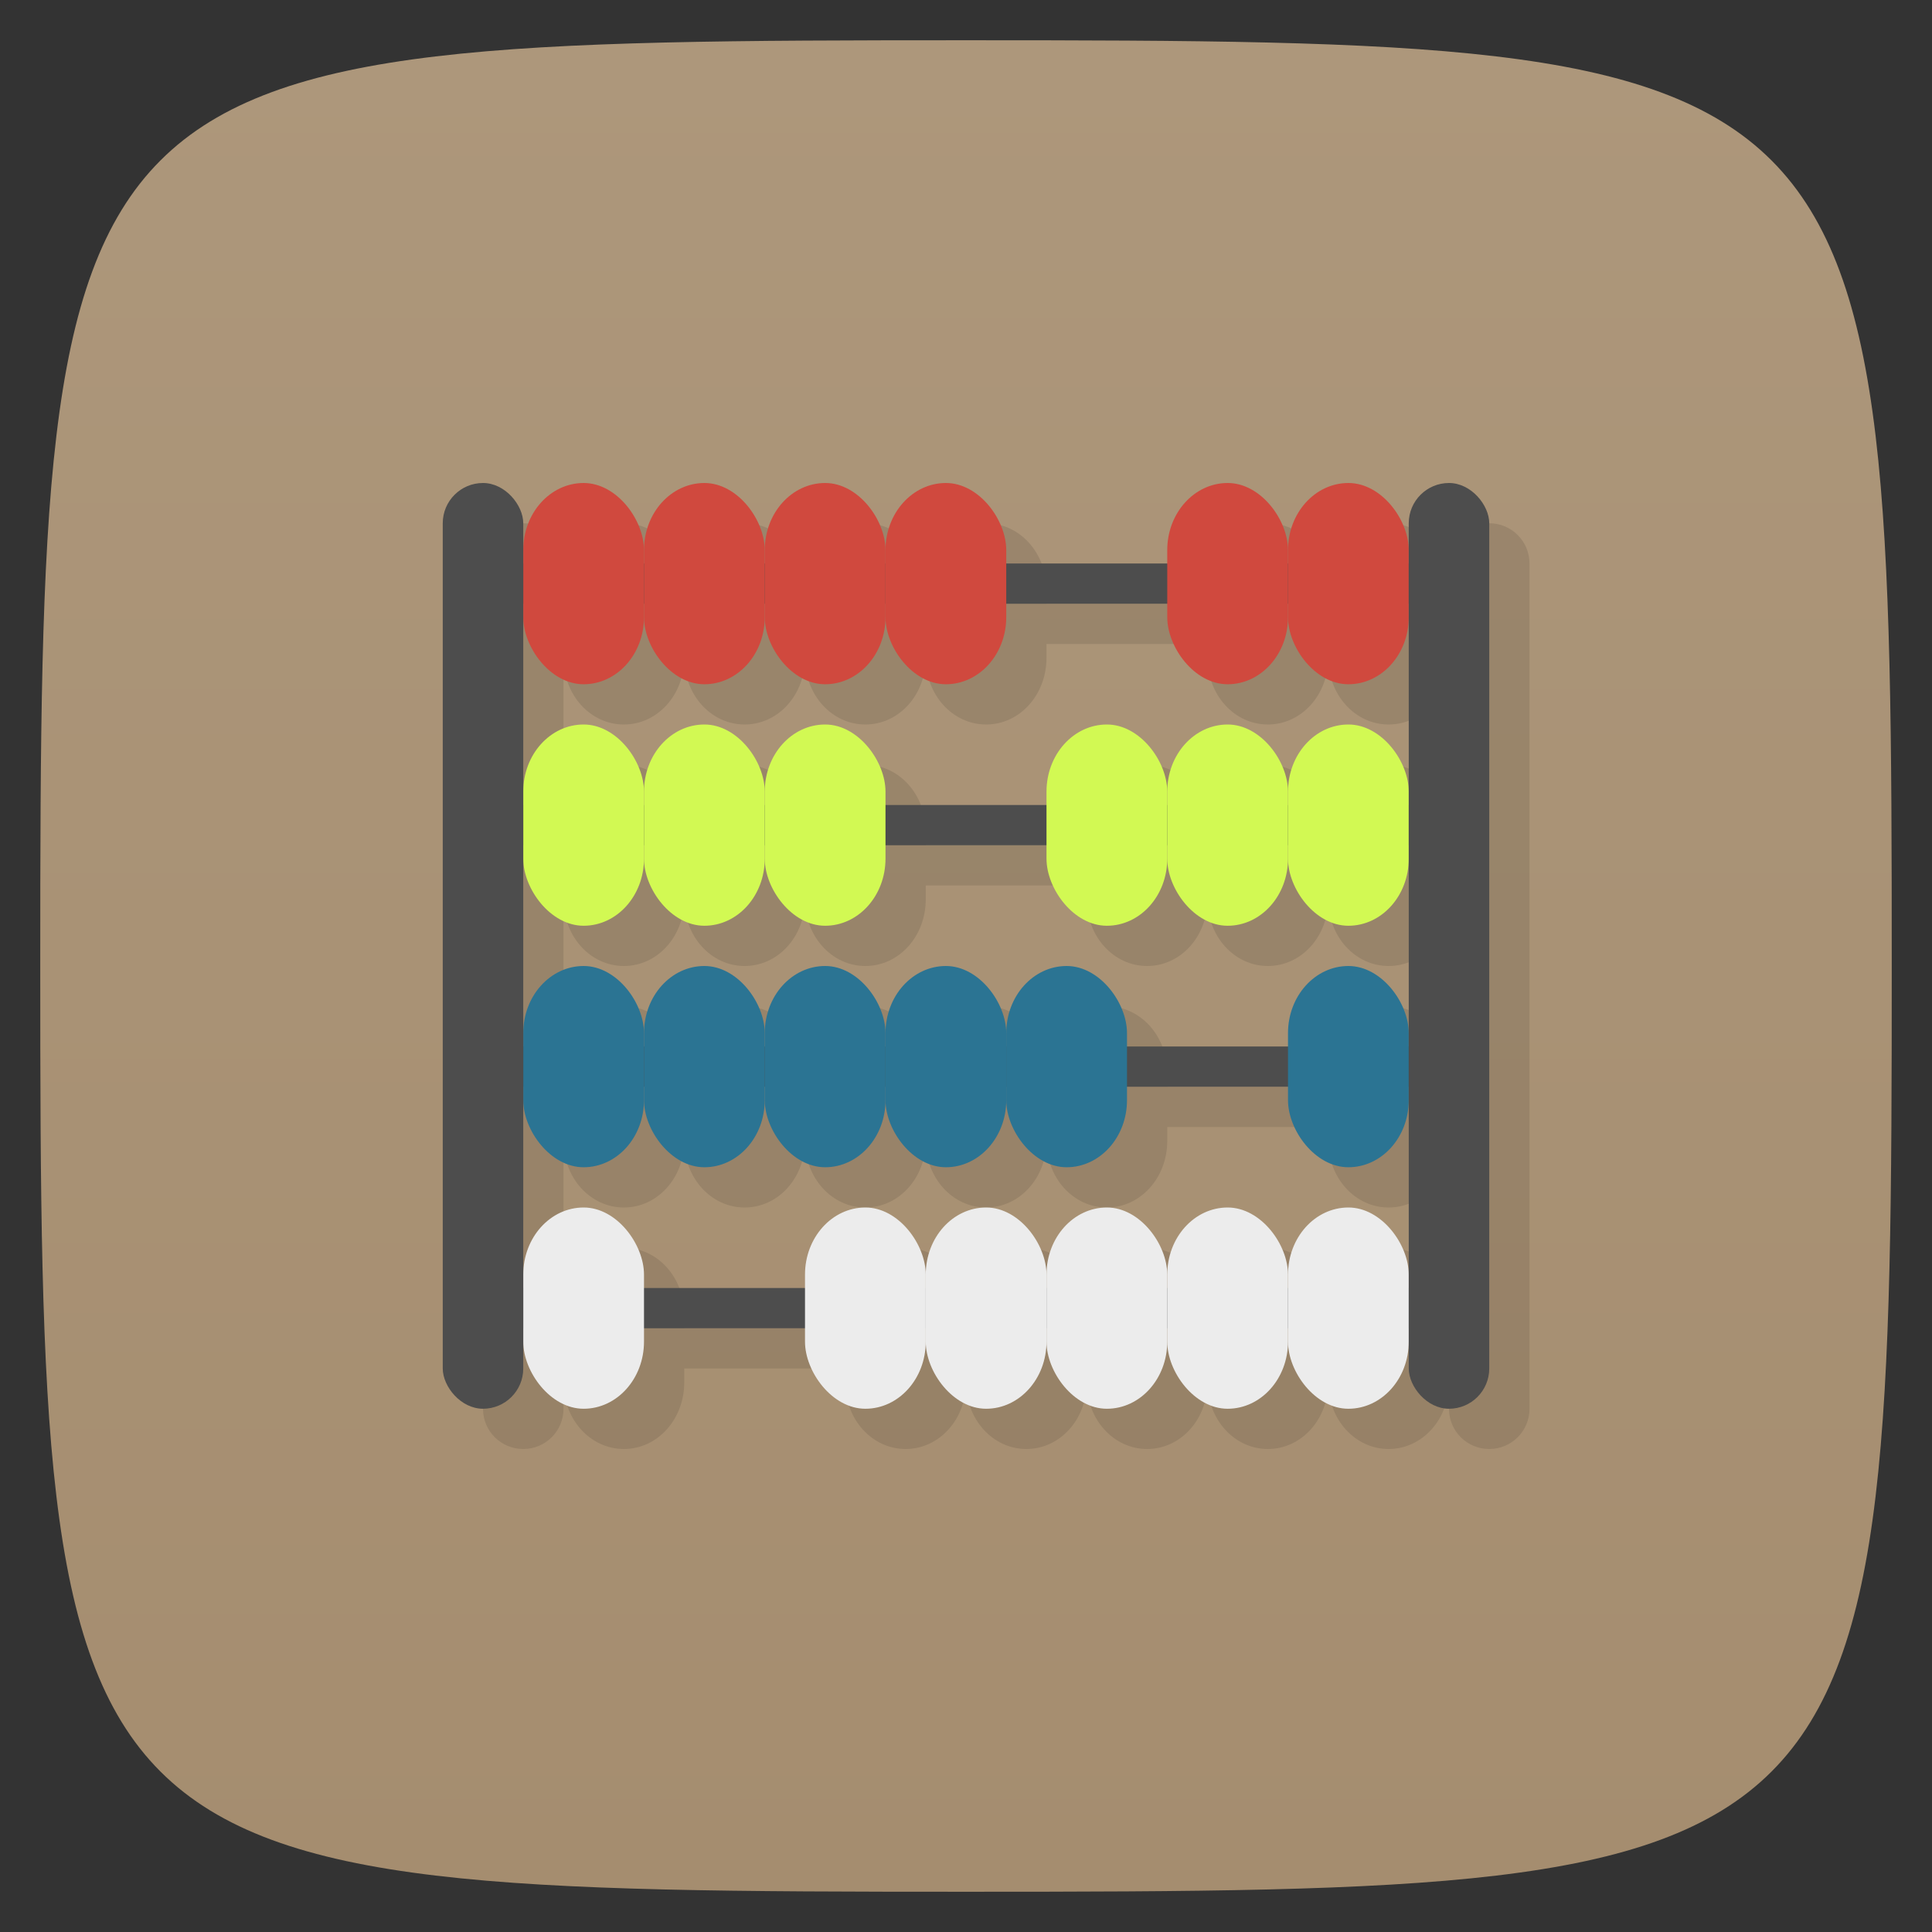 <svg xmlns="http://www.w3.org/2000/svg" viewBox="0 0 48 48">
 <rect x="0" y="0" width="48" height="48" fill="#333333" stroke="none"/>
 <defs>
  <linearGradient id="linearGradient3046" y1="1" x2="0" y2="47" gradientUnits="userSpaceOnUse">
   <stop style="stop-color:#ad977b;stop-opacity:1"/>
   <stop offset="1" style="stop-color:#a58d6f;stop-opacity:1"/>
  </linearGradient>
 </defs>
 <g>
  
  
  
 </g>
 <g style="fill:#fea">
  <path d="m 24 1 c 22.703 0 23 0.297 23 23 c 0 22.703 -0.297 23 -23 23 -22.703 0 -23 -0.297 -23 -23 0 -22.703 0.297 -23 23 -23 z" style="fill:url(#linearGradient3046);fill-opacity:1"/>
 </g>
 <g>
  
 </g>
 <g>
  <g>
   <g transform="matrix(0.423,0,0,0.423,19.347,10.769)">
    <g>
     <!-- color: #7ec1ee -->
    </g>
   </g>
  </g>
 </g>
 <g transform="matrix(0.921,0,0,0.923,1.869,1.846)" style="fill:#ccc">
  <g>
   <g transform="matrix(0.423,0,0,0.423,19.347,10.769)">
    <g>
     <!-- color: #7ec1ee -->
    </g>
   </g>
  </g>
 </g>
 <g transform="translate(1,1)" style="fill:#000;fill-opacity:0.098">
  <g transform="translate(0,1)">
   <path d="m 13 13 c -0.554 0 -1 0.446 -1 1 l 0 21 c 0 0.554 0.446 1 1 1 c 0.554 0 1 -0.446 1 -1 l 0 -0.656 c 0 0.923 0.669 1.656 1.5 1.656 c 0.831 0 1.5 -0.733 1.5 -1.656 l 0 -0.344 l 4 0 l 0 0.344 c 0 0.923 0.669 1.656 1.5 1.656 c 0.831 0 1.5 -0.733 1.5 -1.656 c 0 0.923 0.669 1.656 1.5 1.656 c 0.831 0 1.5 -0.733 1.5 -1.656 c 0 0.923 0.669 1.656 1.5 1.656 c 0.831 0 1.5 -0.733 1.5 -1.656 c 0 0.923 0.669 1.656 1.5 1.656 c 0.831 0 1.5 -0.733 1.5 -1.656 c 0 0.923 0.669 1.656 1.5 1.656 c 0.831 0 1.5 -0.733 1.5 -1.656 l 0 0.656 c 0 0.554 0.446 1 1 1 c 0.554 0 1 -0.446 1 -1 l 0 -21 c 0 -0.554 -0.446 -1 -1 -1 c -0.554 0 -1 0.446 -1 1 l 0 0.656 c 0 -0.923 -0.669 -1.656 -1.5 -1.656 c -0.831 0 -1.5 0.733 -1.5 1.656 c 0 -0.923 -0.669 -1.656 -1.5 -1.656 c -0.831 0 -1.5 0.733 -1.5 1.656 l 0 0.344 l -4 0 l 0 -0.344 c 0 -0.923 -0.669 -1.656 -1.5 -1.656 c -0.831 0 -1.5 0.733 -1.5 1.656 c 0 -0.923 -0.669 -1.656 -1.5 -1.656 c -0.831 0 -1.5 0.733 -1.5 1.656 c 0 -0.923 -0.669 -1.656 -1.5 -1.656 c -0.831 0 -1.5 0.733 -1.5 1.656 c 0 -0.923 -0.669 -1.656 -1.5 -1.656 c -0.831 0 -1.5 0.733 -1.5 1.656 l 0 -0.656 c 0 -0.554 -0.446 -1 -1 -1 z m 13 3 l 4 0 l 0 0.344 c 0 0.923 0.669 1.656 1.5 1.656 c 0.831 0 1.5 -0.733 1.5 -1.656 c 0 0.923 0.669 1.656 1.5 1.656 c 0.831 0 1.5 -0.733 1.5 -1.656 l 0 4.313 c 0 -0.923 -0.669 -1.656 -1.5 -1.656 c -0.831 0 -1.5 0.733 -1.5 1.656 c 0 -0.923 -0.669 -1.656 -1.5 -1.656 c -0.831 0 -1.5 0.733 -1.5 1.656 c 0 -0.923 -0.669 -1.656 -1.5 -1.656 c -0.831 0 -1.5 0.733 -1.5 1.656 l 0 0.344 l -4 0 l 0 -0.344 c 0 -0.923 -0.669 -1.656 -1.5 -1.656 c -0.831 0 -1.5 0.733 -1.5 1.656 c 0 -0.923 -0.669 -1.656 -1.5 -1.656 c -0.831 0 -1.5 0.733 -1.5 1.656 c 0 -0.923 -0.669 -1.656 -1.5 -1.656 c -0.831 0 -1.5 0.733 -1.5 1.656 l 0 -4.313 c 0 0.923 0.669 1.656 1.5 1.656 c 0.831 0 1.5 -0.733 1.5 -1.656 c 0 0.923 0.669 1.656 1.5 1.656 c 0.831 0 1.5 -0.733 1.5 -1.656 c 0 0.923 0.669 1.656 1.5 1.656 c 0.831 0 1.5 -0.733 1.5 -1.656 c 0 0.923 0.669 1.656 1.5 1.656 c 0.831 0 1.5 -0.733 1.5 -1.656 l 0 -0.344 z m -3 6 l 4 0 l 0 0.344 c 0 0.923 0.669 1.656 1.5 1.656 c 0.831 0 1.5 -0.733 1.5 -1.656 c 0 0.923 0.669 1.656 1.5 1.656 c 0.831 0 1.5 -0.733 1.5 -1.656 c 0 0.923 0.669 1.656 1.5 1.656 c 0.831 0 1.5 -0.733 1.5 -1.656 l 0 4.313 c 0 -0.923 -0.669 -1.656 -1.5 -1.656 c -0.831 0 -1.5 0.733 -1.5 1.656 l 0 0.344 l -4 0 l 0 -0.344 c 0 -0.923 -0.669 -1.656 -1.5 -1.656 c -0.831 0 -1.5 0.733 -1.5 1.656 c 0 -0.923 -0.669 -1.656 -1.5 -1.656 c -0.831 0 -1.5 0.733 -1.5 1.656 c 0 -0.923 -0.669 -1.656 -1.5 -1.656 c -0.831 0 -1.5 0.733 -1.5 1.656 c 0 -0.923 -0.669 -1.656 -1.5 -1.656 c -0.831 0 -1.5 0.733 -1.5 1.656 c 0 -0.923 -0.669 -1.656 -1.5 -1.656 c -0.831 0 -1.5 0.733 -1.5 1.656 l 0 -4.313 c 0 0.923 0.669 1.656 1.5 1.656 c 0.831 0 1.5 -0.733 1.5 -1.656 c 0 0.923 0.669 1.656 1.5 1.656 c 0.831 0 1.5 -0.733 1.5 -1.656 c 0 0.923 0.669 1.656 1.5 1.656 c 0.831 0 1.5 -0.733 1.5 -1.656 l 0 -0.344 z m 6 6 l 4 0 l 0 0.344 c 0 0.923 0.669 1.656 1.5 1.656 c 0.831 0 1.5 -0.733 1.5 -1.656 l 0 4.313 c 0 -0.923 -0.669 -1.656 -1.5 -1.656 c -0.831 0 -1.5 0.733 -1.5 1.656 c 0 -0.923 -0.669 -1.656 -1.5 -1.656 c -0.831 0 -1.5 0.733 -1.5 1.656 c 0 -0.923 -0.669 -1.656 -1.5 -1.656 c -0.831 0 -1.5 0.733 -1.5 1.656 c 0 -0.923 -0.669 -1.656 -1.5 -1.656 c -0.831 0 -1.5 0.733 -1.5 1.656 c 0 -0.923 -0.669 -1.656 -1.5 -1.656 c -0.831 0 -1.5 0.733 -1.5 1.656 l 0 0.344 l -4 0 l 0 -0.344 c 0 -0.923 -0.669 -1.656 -1.5 -1.656 c -0.831 0 -1.5 0.733 -1.5 1.656 l 0 -4.313 c 0 0.923 0.669 1.656 1.5 1.656 c 0.831 0 1.5 -0.733 1.5 -1.656 c 0 0.923 0.669 1.656 1.5 1.656 c 0.831 0 1.5 -0.733 1.5 -1.656 c 0 0.923 0.669 1.656 1.5 1.656 c 0.831 0 1.5 -0.733 1.5 -1.656 c 0 0.923 0.669 1.656 1.5 1.656 c 0.831 0 1.5 -0.733 1.5 -1.656 c 0 0.923 0.669 1.656 1.5 1.656 c 0.831 0 1.5 -0.733 1.5 -1.656 l 0 -0.344 z" transform="translate(-1,-2)" style="stroke:none;fill-rule:nonzero"/>
  </g>
 </g>
 <g>
  <g transform="translate(0,1)">
   <rect width="24" height="1" x="12" y="13" style="fill:#4d4d4d;fill-opacity:1;stroke:none;fill-rule:nonzero"/>
   <rect width="3" height="5" x="13" y="11" rx="1.5" ry="1.667" style="fill:#d0493e;fill-opacity:1;stroke:none;fill-rule:nonzero"/>
   <rect ry="1.667" rx="1.5" y="11" x="16" height="5" width="3" style="fill:#d0493e;fill-opacity:1;stroke:none;fill-rule:nonzero"/>
   <rect width="3" height="5" x="19" y="11" rx="1.5" ry="1.667" style="fill:#d0493e;fill-opacity:1;stroke:none;fill-rule:nonzero"/>
   <rect ry="1.667" rx="1.5" y="11" x="32" height="5" width="3" style="fill:#d0493e;fill-opacity:1;stroke:none;fill-rule:nonzero"/>
   <rect width="3" height="5" x="29" y="11" rx="1.5" ry="1.667" style="fill:#d0493e;fill-opacity:1;stroke:none;fill-rule:nonzero"/>
   <rect ry="1.667" rx="1.5" y="11" x="22" height="5" width="3" style="fill:#d0493e;fill-opacity:1;stroke:none;fill-rule:nonzero"/>
  </g>
  <g transform="translate(0,-2)">
   <rect y="22" x="12" height="1" width="24" style="fill:#4d4d4d;fill-opacity:1;stroke:none;fill-rule:nonzero"/>
   <rect ry="1.667" rx="1.5" y="20" x="13" height="5" width="3" style="fill:#d2f953;fill-opacity:1;stroke:none;fill-rule:nonzero"/>
   <rect width="3" height="5" x="16" y="20" rx="1.5" ry="1.667" style="fill:#d2f953;fill-opacity:1;stroke:none;fill-rule:nonzero"/>
   <rect ry="1.667" rx="1.5" y="20" x="32" height="5" width="3" style="fill:#d2f953;fill-opacity:1;stroke:none;fill-rule:nonzero"/>
   <rect width="3" height="5" x="29" y="20" rx="1.5" ry="1.667" style="fill:#d2f953;fill-opacity:1;stroke:none;fill-rule:nonzero"/>
   <rect ry="1.667" rx="1.5" y="20" x="26" height="5" width="3" style="fill:#d2f953;fill-opacity:1;stroke:none;fill-rule:nonzero"/>
   <rect width="3" height="5" x="19" y="20" rx="1.5" ry="1.667" style="fill:#d2f953;fill-opacity:1;stroke:none;fill-rule:nonzero"/>
  </g>
  <g transform="translate(0,-2)">
   <rect width="24" height="1" x="12" y="28" style="fill:#4d4d4d;fill-opacity:1;stroke:none;fill-rule:nonzero"/>
   <rect width="3" height="5" x="13" y="26" rx="1.5" ry="1.667" style="fill:#2b7493;fill-opacity:1;stroke:none;fill-rule:nonzero"/>
   <rect ry="1.667" rx="1.5" y="26" x="32" height="5" width="3" style="fill:#2b7493;fill-opacity:1;stroke:none;fill-rule:nonzero"/>
   <rect width="3" height="5" x="16" y="26" rx="1.5" ry="1.667" style="fill:#2b7493;fill-opacity:1;stroke:none;fill-rule:nonzero"/>
   <rect ry="1.667" rx="1.5" y="26" x="19" height="5" width="3" style="fill:#2b7493;fill-opacity:1;stroke:none;fill-rule:nonzero"/>
   <rect width="3" height="5" x="22" y="26" rx="1.5" ry="1.667" style="fill:#2b7493;fill-opacity:1;stroke:none;fill-rule:nonzero"/>
   <rect ry="1.667" rx="1.5" y="26" x="25" height="5" width="3" style="fill:#2b7493;fill-opacity:1;stroke:none;fill-rule:nonzero"/>
  </g>
  <g transform="translate(0,-2)">
   <rect y="34" x="12" height="1" width="24" style="fill:#4d4d4d;fill-opacity:1;stroke:none;fill-rule:nonzero"/>
   <rect ry="1.667" rx="1.5" y="32" x="13" height="5" width="3" style="fill:#ececec;fill-opacity:1;stroke:none;fill-rule:nonzero"/>
   <rect width="3" height="5" x="32" y="32" rx="1.5" ry="1.667" style="fill:#ececec;fill-opacity:1;stroke:none;fill-rule:nonzero"/>
   <rect ry="1.667" rx="1.5" y="32" x="29" height="5" width="3" style="fill:#ececec;fill-opacity:1;stroke:none;fill-rule:nonzero"/>
   <rect width="3" height="5" x="26" y="32" rx="1.5" ry="1.667" style="fill:#ececec;fill-opacity:1;stroke:none;fill-rule:nonzero"/>
   <rect ry="1.667" rx="1.5" y="32" x="23" height="5" width="3" style="fill:#ececec;fill-opacity:1;stroke:none;fill-rule:nonzero"/>
   <rect width="3" height="5" x="20" y="32" rx="1.5" ry="1.667" style="fill:#ececec;fill-opacity:1;stroke:none;fill-rule:nonzero"/>
  </g>
  <rect rx="1" y="12" x="11" height="23" width="2" style="fill:#4d4d4d;fill-opacity:1;stroke:none;fill-rule:nonzero"/>
  <rect width="2" height="23" x="35" y="12" rx="1" style="fill:#4d4d4d;fill-opacity:1;stroke:none;fill-rule:nonzero"/>
 </g>
</svg>
